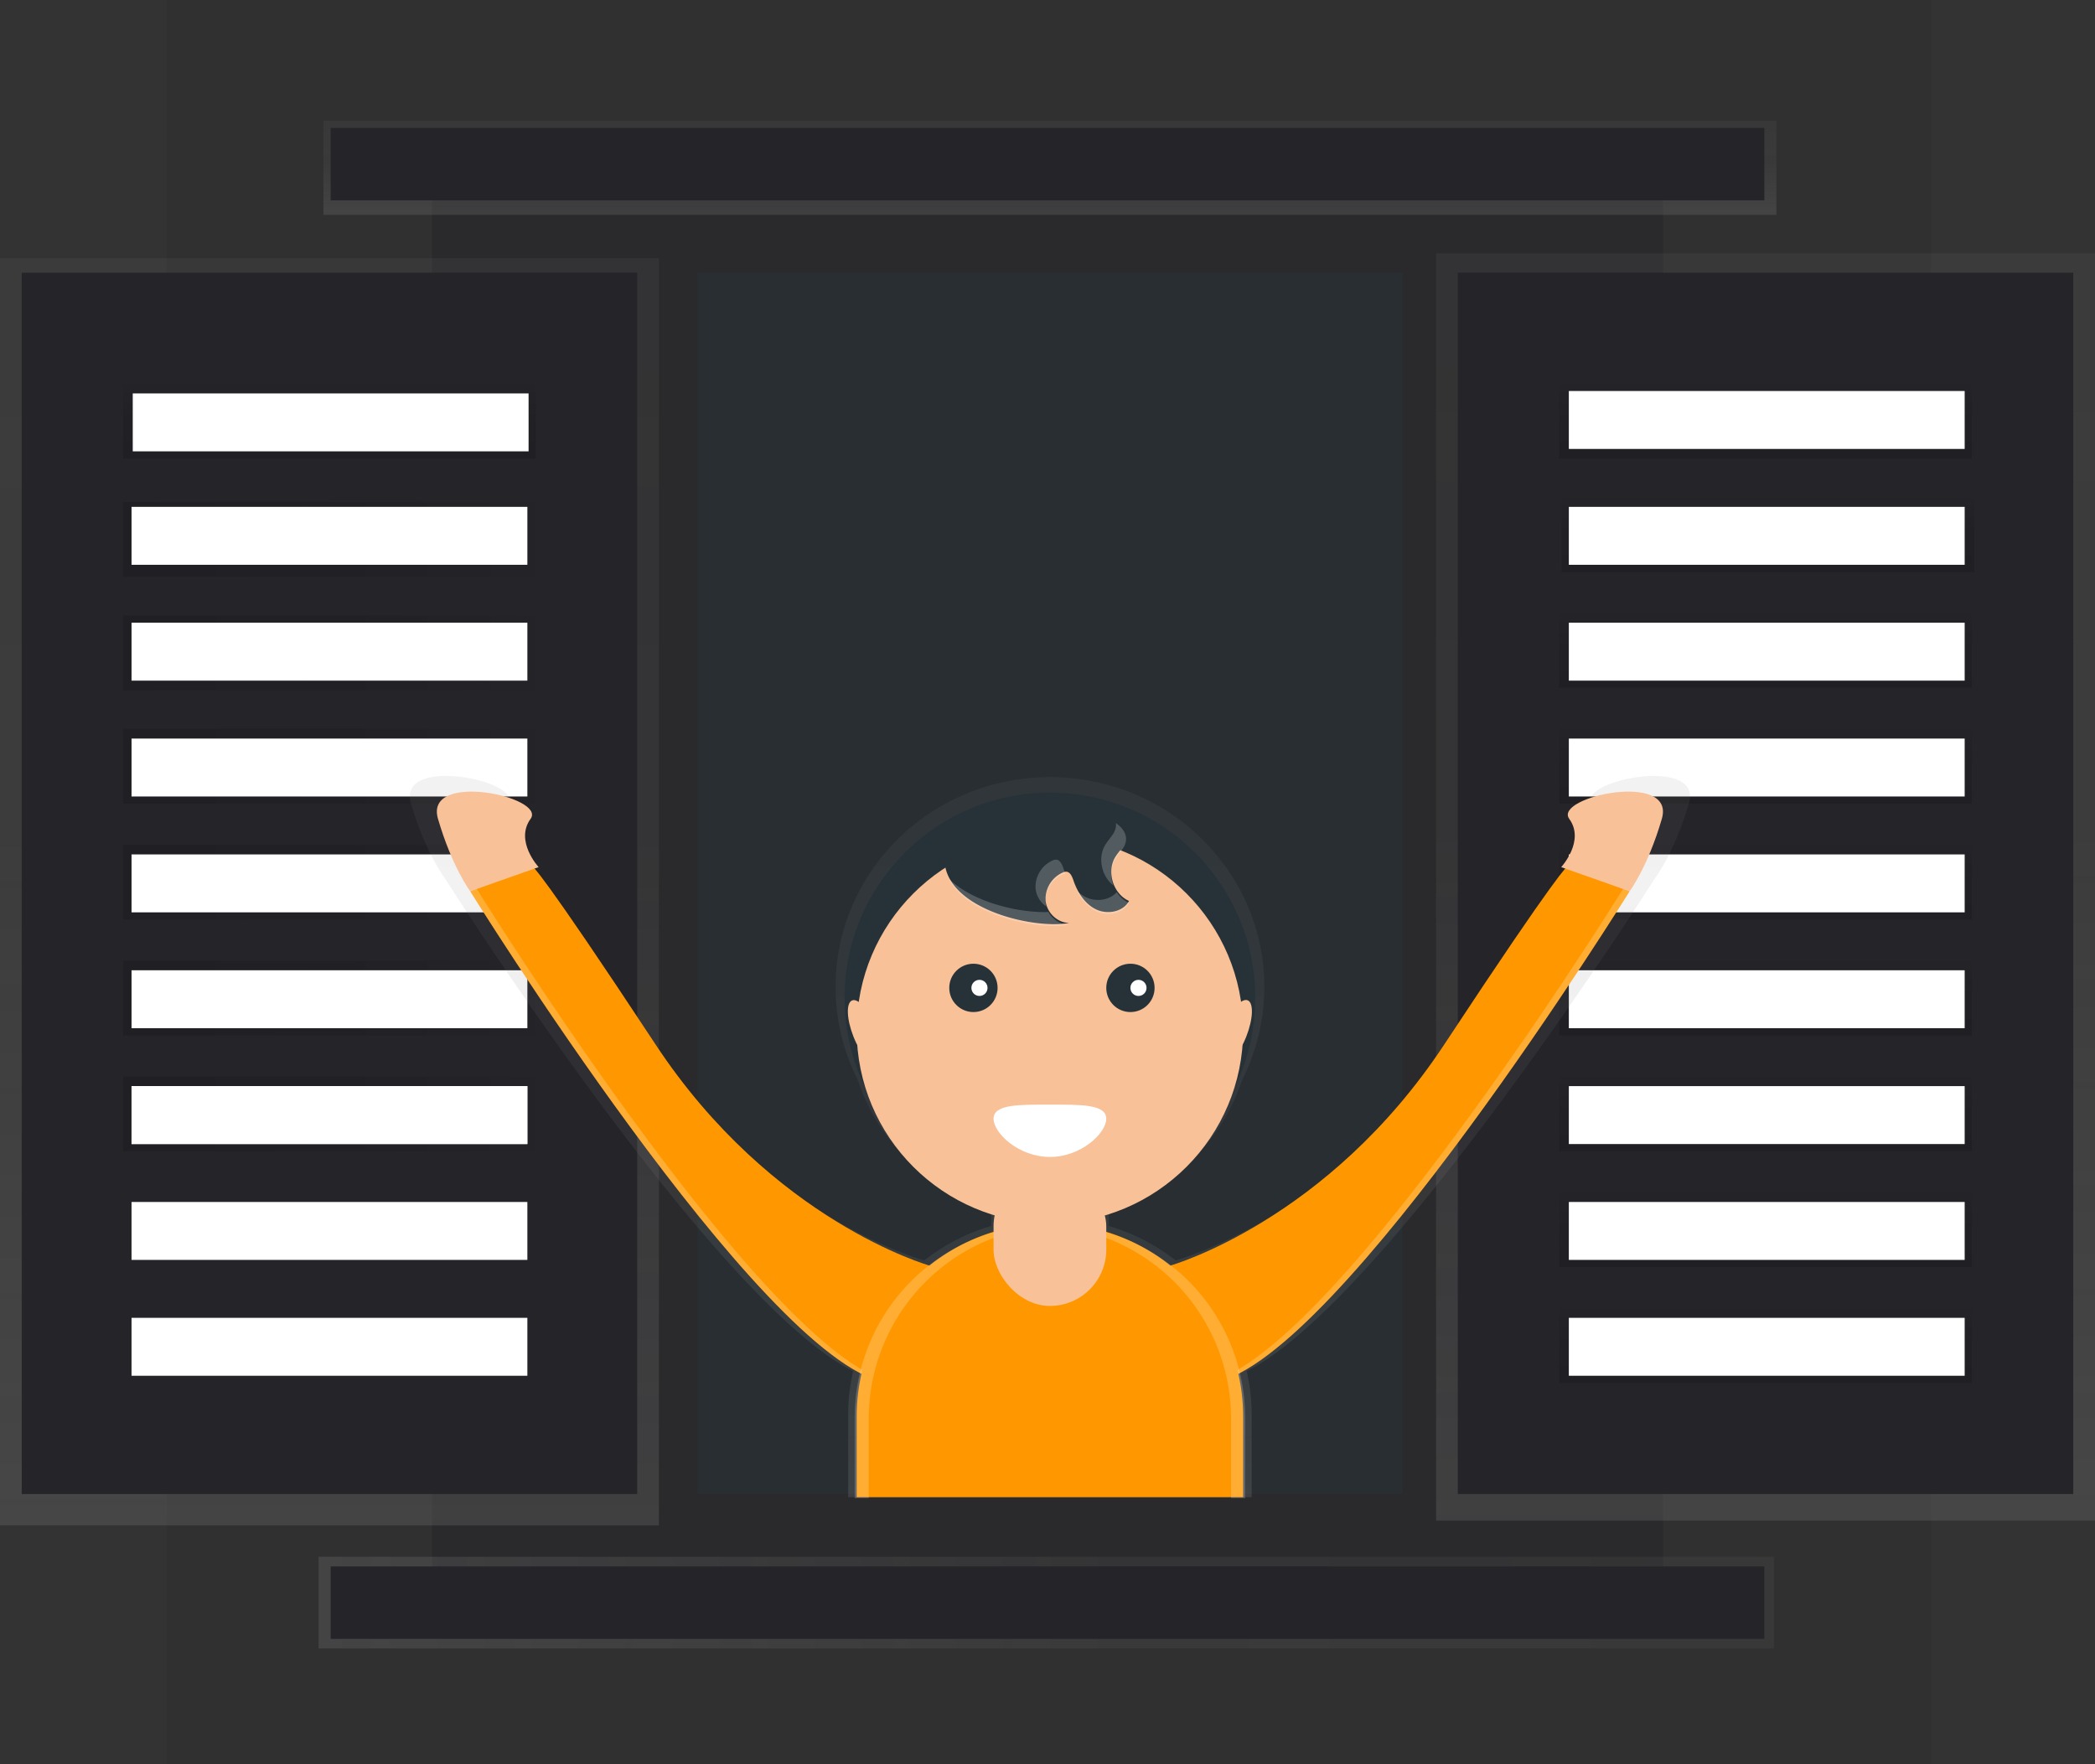 <svg id="fd1e300e-6133-4b79-9025-3394cccdd89f" data-name="Layer 1" xmlns="http://www.w3.org/2000/svg" xmlns:xlink="http://www.w3.org/1999/xlink" width="868" height="731" viewBox="0 0 868 731"><rect x="0" y="0" width="868" height="731" fill="#333333" stroke="none"/><defs><linearGradient id="06147ff9-8cd2-48ac-a1c1-caecd7b6d6a5" x1="731.5" y1="630" x2="731.5" y2="105" gradientUnits="userSpaceOnUse"><stop offset="0" stop-color="gray" stop-opacity="0.25"/><stop offset="0.54" stop-color="gray" stop-opacity="0.12"/><stop offset="1" stop-color="gray" stop-opacity="0.1"/></linearGradient><linearGradient id="a49b107c-cf66-4ec6-8282-86ab0caa351c" x1="136.5" y1="632" x2="136.5" y2="107" xlink:href="#06147ff9-8cd2-48ac-a1c1-caecd7b6d6a5"/><linearGradient id="1f9811ff-c8f4-40a6-be63-e60ca0341cbe" x1="136.5" y1="190" x2="136.5" y2="159" gradientUnits="userSpaceOnUse"><stop offset="0" stop-opacity="0.12"/><stop offset="0.55" stop-opacity="0.09"/><stop offset="1" stop-opacity="0.02"/></linearGradient><linearGradient id="b9a200bd-353c-4381-b6e1-073e5213fd80" x1="732.5" y1="237" x2="732.5" y2="206" xlink:href="#1f9811ff-c8f4-40a6-be63-e60ca0341cbe"/><linearGradient id="bd740118-0fc8-46fe-baa7-1287731d1ce1" x1="731.5" y1="285" x2="731.5" y2="254" xlink:href="#1f9811ff-c8f4-40a6-be63-e60ca0341cbe"/><linearGradient id="be3dcc85-6798-4804-ad40-40dd5e1bf54d" x1="731.5" y1="333" x2="731.5" y2="302" xlink:href="#1f9811ff-c8f4-40a6-be63-e60ca0341cbe"/><linearGradient id="7951aed1-d6b7-43ca-8fc6-4bf3d931fa96" x1="731.5" y1="381" x2="731.5" y2="350" xlink:href="#1f9811ff-c8f4-40a6-be63-e60ca0341cbe"/><linearGradient id="f7ec873f-c4fc-49e9-9fd3-dd83f2d4e56d" x1="731.5" y1="429" x2="731.5" y2="398" xlink:href="#1f9811ff-c8f4-40a6-be63-e60ca0341cbe"/><linearGradient id="ccdfa92b-51d8-4ad9-a821-9e1bef0af2d7" x1="731.5" y1="477" x2="731.5" y2="446" xlink:href="#1f9811ff-c8f4-40a6-be63-e60ca0341cbe"/><linearGradient id="073d1fbf-61de-45f9-b512-c4899ce091e5" x1="731.5" y1="525" x2="731.5" y2="494" xlink:href="#1f9811ff-c8f4-40a6-be63-e60ca0341cbe"/><linearGradient id="24835175-14ba-470d-95d2-6a8277fcc694" x1="731.5" y1="573" x2="731.5" y2="542" xlink:href="#1f9811ff-c8f4-40a6-be63-e60ca0341cbe"/><linearGradient id="5ff08f58-18b8-40ea-89dd-f61e941fbca5" x1="731.5" x2="731.5" xlink:href="#1f9811ff-c8f4-40a6-be63-e60ca0341cbe"/><linearGradient id="35037972-f4cb-4e52-85d9-6feea861c78a" x1="51" y1="223.5" x2="222" y2="223.5" xlink:href="#1f9811ff-c8f4-40a6-be63-e60ca0341cbe"/><linearGradient id="c11cf938-6a5f-4793-b594-126852022070" x1="51" y1="270.5" x2="222" y2="270.5" xlink:href="#1f9811ff-c8f4-40a6-be63-e60ca0341cbe"/><linearGradient id="68e8be81-276e-4a4c-a07a-ad0995a3c0be" x1="51" y1="317.5" x2="222" y2="317.5" xlink:href="#1f9811ff-c8f4-40a6-be63-e60ca0341cbe"/><linearGradient id="0822cc54-0c46-479a-a5ec-03e9a82962c7" x1="51" y1="365.5" x2="222" y2="365.5" xlink:href="#1f9811ff-c8f4-40a6-be63-e60ca0341cbe"/><linearGradient id="7019b20f-90f6-479e-a238-57a05bc6be32" x1="51" y1="413.5" x2="222" y2="413.5" xlink:href="#1f9811ff-c8f4-40a6-be63-e60ca0341cbe"/><linearGradient id="d42fcc48-79e2-414c-a733-2be802693088" x1="51" y1="461.5" x2="222" y2="461.5" xlink:href="#1f9811ff-c8f4-40a6-be63-e60ca0341cbe"/><linearGradient id="0c4558fc-2870-4523-bb15-f13635f1ebad" x1="132" y1="664" x2="735" y2="664" xlink:href="#06147ff9-8cd2-48ac-a1c1-caecd7b6d6a5"/><linearGradient id="5f8c78d2-e119-41dc-88f5-5bfd3b7b4286" x1="435" y1="89" x2="435" y2="50" xlink:href="#06147ff9-8cd2-48ac-a1c1-caecd7b6d6a5"/><linearGradient id="0b3309b2-8c80-4e02-ba09-43858a03760e" x1="601" y1="704.8" x2="601" y2="406" xlink:href="#06147ff9-8cd2-48ac-a1c1-caecd7b6d6a5"/></defs><title>welcome</title><rect x="69" width="731" height="731" fill="#242429" opacity="0.2"/><rect x="179" y="68.25" width="510" height="595.5" fill="#242429" opacity="0.5"/><rect x="595" y="105" width="273" height="525" fill="url(#06147ff9-8cd2-48ac-a1c1-caecd7b6d6a5)"/><rect y="107" width="273" height="525" fill="url(#a49b107c-cf66-4ec6-8282-86ab0caa351c)"/><rect x="604" y="113" width="255" height="506" fill="#242429"/><rect x="175" y="197.5" width="255" height="506" transform="translate(439 816.5) rotate(-180)" fill="#242429"/><rect x="51" y="159" width="171" height="31" fill="url(#1f9811ff-c8f4-40a6-be63-e60ca0341cbe)"/><rect x="647" y="206" width="171" height="31" fill="url(#b9a200bd-353c-4381-b6e1-073e5213fd80)"/><rect x="646" y="254" width="171" height="31" fill="url(#bd740118-0fc8-46fe-baa7-1287731d1ce1)"/><rect x="646" y="302" width="171" height="31" fill="url(#be3dcc85-6798-4804-ad40-40dd5e1bf54d)"/><rect x="646" y="350" width="171" height="31" fill="url(#7951aed1-d6b7-43ca-8fc6-4bf3d931fa96)"/><rect x="646" y="398" width="171" height="31" fill="url(#f7ec873f-c4fc-49e9-9fd3-dd83f2d4e56d)"/><rect x="646" y="446" width="171" height="31" fill="url(#ccdfa92b-51d8-4ad9-a821-9e1bef0af2d7)"/><rect x="646" y="494" width="171" height="31" fill="url(#073d1fbf-61de-45f9-b512-c4899ce091e5)"/><rect x="646" y="542" width="171" height="31" fill="url(#24835175-14ba-470d-95d2-6a8277fcc694)"/><rect x="646" y="159" width="171" height="31" fill="url(#5ff08f58-18b8-40ea-89dd-f61e941fbca5)"/><rect x="51" y="208" width="171" height="31" fill="url(#35037972-f4cb-4e52-85d9-6feea861c78a)"/><rect x="51" y="255" width="171" height="31" fill="url(#c11cf938-6a5f-4793-b594-126852022070)"/><rect x="51" y="302" width="171" height="31" fill="url(#68e8be81-276e-4a4c-a07a-ad0995a3c0be)"/><rect x="51" y="350" width="171" height="31" fill="url(#0822cc54-0c46-479a-a5ec-03e9a82962c7)"/><rect x="51" y="398" width="171" height="31" fill="url(#7019b20f-90f6-479e-a238-57a05bc6be32)"/><rect x="55" y="163" width="164" height="24" fill="#fff"/><rect x="54.5" y="210" width="164" height="24" fill="#fff"/><rect x="54.5" y="258" width="164" height="24" fill="#fff"/><rect x="54.5" y="306" width="164" height="24" fill="#fff"/><rect x="54.5" y="354" width="164" height="24" fill="#fff"/><rect x="54.5" y="402" width="164" height="24" fill="#fff"/><rect x="51" y="446" width="171" height="31" fill="url(#d42fcc48-79e2-414c-a733-2be802693088)"/><rect x="54.5" y="450" width="164" height="24" fill="#fff"/><rect x="54.5" y="450" width="164" height="24" fill="#fff"/><rect x="54.5" y="498" width="164" height="24" fill="#fff"/><rect x="54.5" y="546" width="164" height="24" fill="#fff"/><rect x="650" y="162" width="164" height="24" fill="#fff"/><rect x="650" y="210" width="164" height="24" fill="#fff"/><rect x="650" y="258" width="164" height="24" fill="#fff"/><rect x="650" y="306" width="164" height="24" fill="#fff"/><rect x="650" y="354" width="164" height="24" fill="#fff"/><rect x="650" y="402" width="164" height="24" fill="#fff"/><rect x="650" y="450" width="164" height="24" fill="#fff"/><rect x="650" y="498" width="164" height="24" fill="#fff"/><rect x="650" y="546" width="164" height="24" fill="#fff"/><rect x="132" y="645" width="603" height="38" fill="url(#0c4558fc-2870-4523-bb15-f13635f1ebad)"/><rect x="137" y="649" width="594" height="30" fill="#242429"/><rect x="134" y="50" width="602" height="39" fill="url(#5f8c78d2-e119-41dc-88f5-5bfd3b7b4286)"/><rect x="137" y="53" width="594" height="30" fill="#242429"/><rect x="289" y="113" width="292" height="506" fill="#263238" opacity="0.5"/><path d="M825.66,417.55c7,9.38-3.48,20.46-3.48,20.46l1.76.61c-2.59,2.87-12.82,15.82-52.26,74.4-50.5,75-118.55,93.71-118.55,93.71h0a84,84,0,0,0-27.73-14.31v-7.08a83,83,0,0,0,55.3-53.48,85.08,85.08,0,0,0,9.14-38.44c0-48-39.77-86.94-88.82-86.94s-88.82,38.93-88.82,86.94a85.08,85.08,0,0,0,9.14,38.44,83,83,0,0,0,55.3,53.48v7.08a84,84,0,0,0-27.73,14.31h0S480.83,588,430.33,513c-39.44-58.58-49.67-71.54-52.26-74.4l1.76-.61s-10.45-11.08-3.48-20.46-46.15-20.46-40.06,0,13.93,30.69,13.93,30.69S461.42,623.6,519.47,652.58a80.43,80.43,0,0,0-2.06,18.12V704.8H684.59V670.7a80.43,80.43,0,0,0-2.06-18.12c58-29,169.25-204.35,169.25-204.35s7.84-10.23,13.93-30.69S818.69,408.17,825.66,417.55Z" transform="translate(-166 -84.5)" fill="url(#0b3309b2-8c80-4e02-ba09-43858a03760e)"/><circle cx="435" cy="413.47" r="85.06" fill="#263238"/><circle cx="435" cy="426.82" r="80.06" fill="#f8c198"/><circle cx="403.31" cy="409.3" r="10.01" fill="#263238"/><circle cx="468.36" cy="409.3" r="10.01" fill="#263238"/><path d="M624.35,548c0,6-10.45,15.85-23.35,15.85S577.65,554,577.65,548s10.45-5.84,23.35-5.84S624.35,542,624.35,548Z" transform="translate(-166 -84.5)" fill="#fff"/><circle cx="405.81" cy="409.3" r="3.34" fill="#fff"/><circle cx="471.69" cy="409.3" r="3.34" fill="#fff"/><path d="M609,466.88c-4.88,0-9.26-4.24-9.78-9.09a12,12,0,0,1,7-11.75,3.42,3.42,0,0,1,1.47-.38c1.68,0,2.51,2,3.05,3.59,1.68,4.92,4.66,9.72,9.34,12s11.22,1.11,13.69-3.47c-6.62-2.95-9.45-12.21-5.6-18.35,1.49-2.37,3.81-4.38,4.28-7.14.86-5-4.62-8.64-9.47-10.14-14-4.33-62.8-4.81-65.49,16.08C554.67,460.27,593.63,469.8,609,466.88Z" transform="translate(-166 -84.5)" fill="#263238"/><ellipse cx="524.27" cy="512.15" rx="5" ry="14.18" transform="translate(-317.38 143.66) rotate(-21.53)" fill="#f8c198"/><ellipse cx="677.73" cy="512.15" rx="14.18" ry="5" transform="translate(-213.42 870.11) rotate(-68.47)" fill="#f8c198"/><path d="M650.91,608.84s65.17-18.3,113.54-91.69,50.87-73.59,50.87-73.59l25.85,10.21S721.09,647.25,669.39,657.26,650.91,608.84,650.91,608.84Z" transform="translate(-166 -84.5)" fill="#ff9800"/><path d="M812.83,443.77s10-10.84,3.34-20,44.2-20,38.36,0-13.34,30-13.34,30Z" transform="translate(-166 -84.5)" fill="#f8c198"/><path d="M551.09,608.84s-65.17-18.3-113.54-91.69-50.87-73.59-50.87-73.59l-25.85,10.21s120.09,193.48,171.8,203.49S551.09,608.84,551.09,608.84Z" transform="translate(-166 -84.5)" fill="#ff9800"/><path d="M389.17,443.77s-10-10.84-3.34-20-44.2-20-38.36,0,13.34,30,13.34,30Z" transform="translate(-166 -84.5)" fill="#f8c198"/><g opacity="0.2"><path d="M628.29,427.27c-.48,2.76-2.8,4.76-4.28,7.14-3.37,5.38-1.62,13.16,3.32,17a12.79,12.79,0,0,1,.85-11.14c1.49-2.37,3.81-4.38,4.28-7.14.54-3.13-1.41-5.73-4.13-7.6A6,6,0,0,1,628.29,427.27Z" transform="translate(-166 -84.5)" fill="#fff"/><path d="M607.46,446.51c-.32-.75-.62-1.51-.88-2.27-.54-1.59-1.37-3.54-3.05-3.59a3.42,3.42,0,0,0-1.47.38,12,12,0,0,0-7,11.75,10.53,10.53,0,0,0,4.47,7.35,9.4,9.4,0,0,1-.3-1.51,12,12,0,0,1,7-11.75A3.87,3.87,0,0,1,607.46,446.51Z" transform="translate(-166 -84.5)" fill="#fff"/><path d="M600.41,462.35c-12.16.51-31.78-4.13-41.45-14,7.22,15.36,37.05,21.79,50,19.32A10.08,10.08,0,0,1,600.41,462.35Z" transform="translate(-166 -84.5)" fill="#fff"/><path d="M628.68,454.11c-2.92,3.43-8.58,4.15-12.75,2.12a14.54,14.54,0,0,1-3.7-2.61,17.84,17.84,0,0,0,7.87,8.44c4.68,2.27,11.22,1.11,13.69-3.47A11.88,11.88,0,0,1,628.68,454.11Z" transform="translate(-166 -84.5)" fill="#fff"/></g><path d="M837.85,453.77S717.76,647.25,666,657.26a60.33,60.33,0,0,1-9.07,1.11,53.05,53.05,0,0,0,12.41-1.11c51.71-10,171.8-203.49,171.8-203.49l-2.68-.95C838.09,453.45,837.85,453.77,837.85,453.77Z" transform="translate(-166 -84.5)" fill="#fff" opacity="0.2"/><path d="M364.15,453.77S484.24,647.25,536,657.26a60.33,60.33,0,0,0,9.07,1.11,53.05,53.05,0,0,1-12.41-1.11c-51.71-10-171.8-203.49-171.8-203.49l2.68-.95C363.91,453.45,364.15,453.77,364.15,453.77Z" transform="translate(-166 -84.5)" fill="#fff" opacity="0.2"/><path d="M435,506.88h0a80.06,80.06,0,0,1,80.06,80.06V620.3a0,0,0,0,1,0,0H354.94a0,0,0,0,1,0,0V586.94A80.06,80.06,0,0,1,435,506.88Z" fill="#ff9800"/><path d="M601.83,591.8h0a80.93,80.93,0,0,0-8.72.47c1,0,1.91-.06,2.88-.06h0a80.06,80.06,0,0,1,80.06,80.06v32.94h5.84V671.86A80.06,80.06,0,0,0,601.83,591.8Z" transform="translate(-166 -84.5)" fill="#fff" opacity="0.2"/><path d="M600.17,591.8h0a80.93,80.93,0,0,1,8.72.47c-1,0-1.91-.06-2.88-.06h0a80.06,80.06,0,0,0-80.06,80.06v32.94h-5.84V671.86A80.06,80.06,0,0,1,600.17,591.8Z" transform="translate(-166 -84.5)" fill="#fff" opacity="0.2"/><rect x="411.65" y="484.78" width="46.7" height="56.29" rx="23.35" ry="23.35" fill="#f8c198"/></svg>